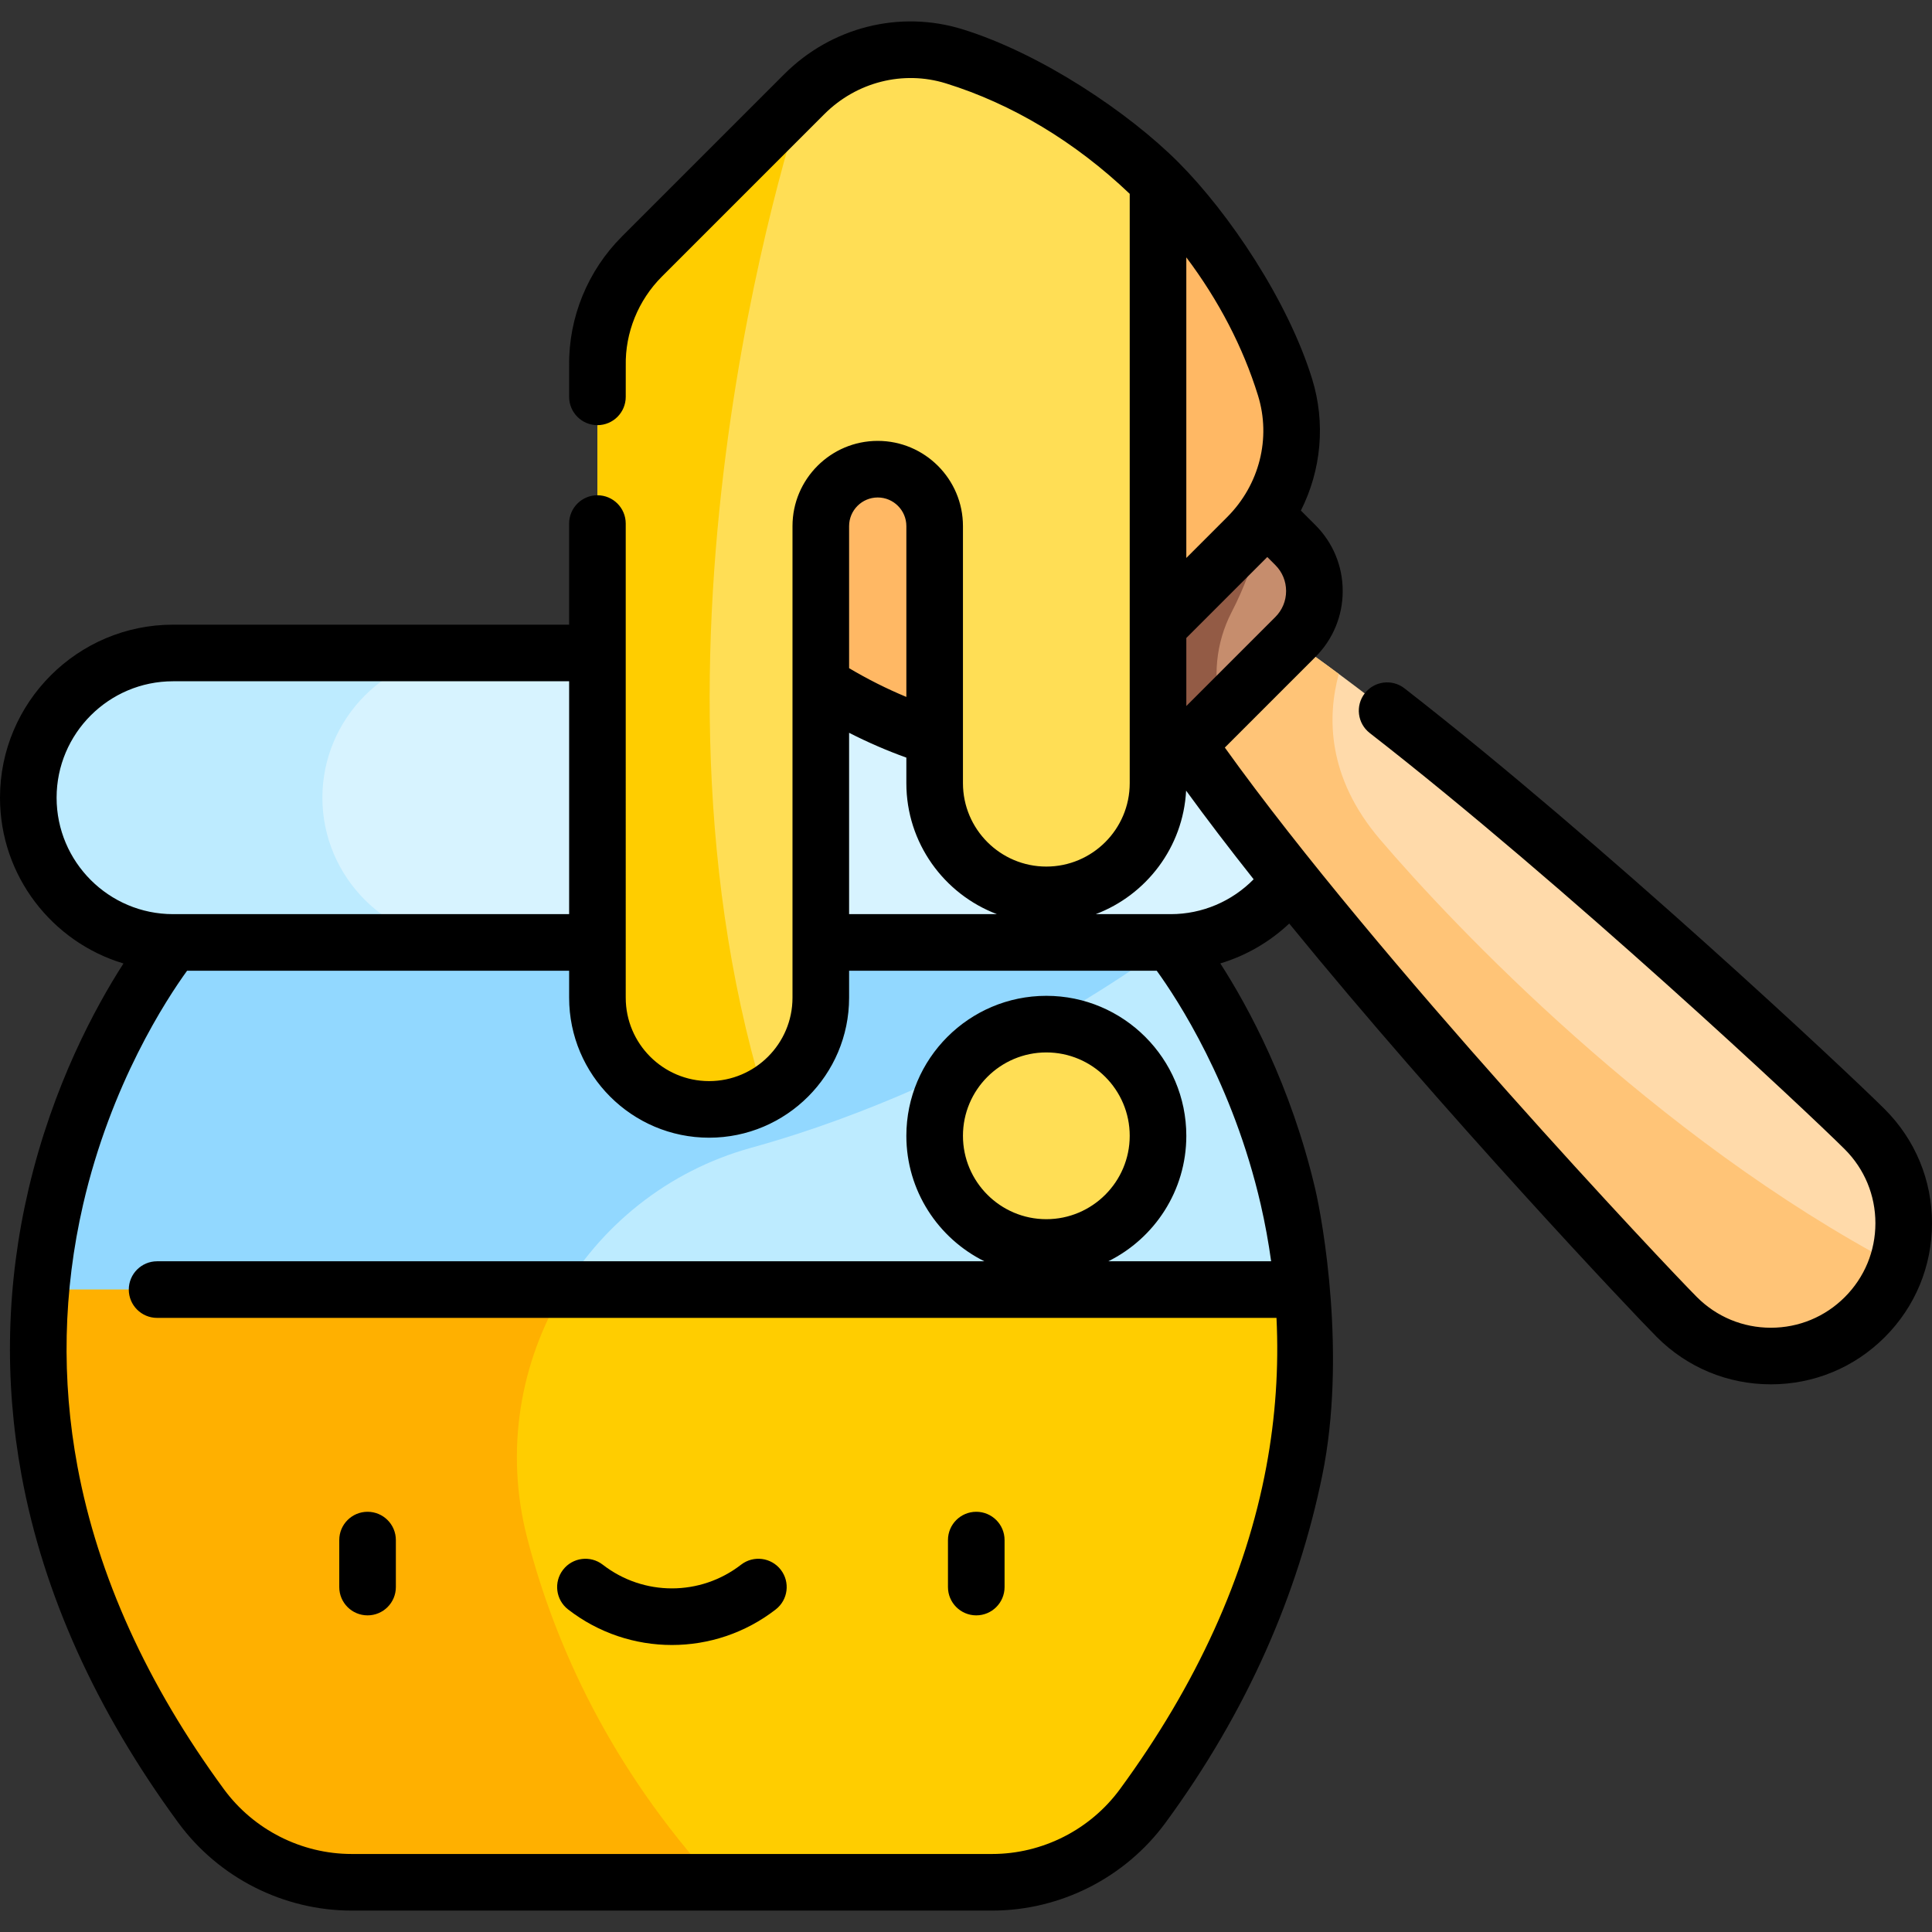 <?xml version="1.0" encoding="iso-8859-1"?>
<!-- Generator: Adobe Illustrator 19.0.0, SVG Export Plug-In . SVG Version: 6.00 Build 0)  -->
<svg xmlns="http://www.w3.org/2000/svg" xmlns:xlink="http://www.w3.org/1999/xlink" version="1.1" id="Layer_1" x="0px" y="0px" viewBox="0 0 512 512" style="enable-background:new 0 0 512 512;" xml:space="preserve" width="512" height="512">
<rect x="0" y="0" width="512" height="512" fill="#333333" stroke="none"/>
<g id="honey">
	<g id="fill">
		<path style="fill:#BDEBFF;" d="M310.272,249.758H45.856c0,0-85.114,102.681,7.432,228.832    c9.325,12.711,24.144,20.236,39.909,20.236h169.733c15.765,0,30.584-7.525,39.909-20.236    C395.386,352.439,310.272,249.758,310.272,249.758z"/>
		<path style="fill:#92D8FF;" d="M199.112,304.159c63.163-17.481,111.161-54.401,111.161-54.401l0,0l0,0H45.856    c0,0-85.114,102.681,7.432,228.832c9.325,12.711,24.144,20.236,39.909,20.236h96.329c-27.611-30.388-42.333-62.429-49.795-91.182    C128.083,362.75,154.412,316.53,199.112,304.159z"/>
		<path style="fill:#D7F3FF;" d="M310.272,249.758H45.856c-21.096,0-38.356-17.26-38.356-38.357l0,0    c0-21.096,17.26-38.357,38.356-38.357h264.416c21.096,0,38.357,17.261,38.357,38.357l0,0    C348.629,232.497,331.368,249.758,310.272,249.758z"/>
		<path style="fill:#BDEBFF;" d="M85.436,211.401L85.436,211.401c0-21.096,17.26-38.357,38.356-38.357H45.857    c-21.096,0-38.357,17.26-38.357,38.357l0,0c0,21.096,17.26,38.357,38.357,38.357h77.936    C102.696,249.758,85.436,232.498,85.436,211.401z"/>
		<path style="fill:#FFDAAA;" d="M494.189,299.269c13.747,13.747,13.747,36.036,0,49.784c-13.747,13.747-36.036,13.747-49.783,0    c-13.747-13.747-168.648-178.717-148.791-198.575C315.472,130.621,480.442,285.522,494.189,299.269z"/>
		<circle style="fill:#FFDE55;" cx="277.29" cy="301.001" r="29.597"/>
		<path style="fill:#FFCD00;" d="M53.289,478.59c9.325,12.711,24.144,20.236,39.909,20.236h169.733    c15.765,0,30.584-7.525,39.909-20.236c37.604-51.258,45.876-98.642,42.444-136.836H10.844    C7.413,379.948,15.685,427.331,53.289,478.59z"/>
		<path style="fill:#FFB000;" d="M10.844,341.753c-3.432,38.195,4.84,85.578,42.444,136.836    c9.325,12.711,24.144,20.236,39.909,20.236h96.329c-27.611-30.388-42.333-62.429-49.795-91.182    c-6.03-23.238-1.864-46.82,9.738-65.89H10.844z"/>
		<path style="fill:#FFC477;" d="M494.189,349.053c3.995-3.995,6.821-8.714,8.494-13.733    c-64.192-33.863-117.322-89.857-136.957-112.858c-14.107-16.526-13.988-32.612-10.933-43.865    c-28.765-21.341-52.408-34.89-59.178-28.119c-19.857,19.857,135.044,184.827,148.791,198.574    C458.153,362.8,480.442,362.8,494.189,349.053z"/>
		<path style="fill:#C68D6D;" d="M343.283,168.815l-29.332,29.332c-6.729,6.729-17.638,6.729-24.367,0l-38.159-38.159l53.699-53.699    l38.159,38.159C350.012,151.176,350.012,162.086,343.283,168.815z"/>
		<path style="fill:#935B45;" d="M313.952,198.147l9.768-9.768c-2.38-8.561-1.586-17.923,2.678-26.166    c6.812-13.171,8.942-25.708,8.943-25.709l-30.215-30.216l-53.699,53.699l38.159,38.159    C296.313,204.875,307.223,204.875,313.952,198.147z"/>
		<path style="fill:#FFB864;" d="M193.531,161.945c16.321,16.321,35.277,27.605,54.196,33.465    c14.047,4.351,29.353,0.364,39.751-10.034l43.036-43.036c10.398-10.398,14.385-25.704,10.034-39.751    c-5.86-18.919-17.145-37.875-33.465-54.196c-16.321-16.321-35.277-27.605-54.196-33.465c-14.047-4.351-29.353-0.364-39.751,10.034    l-43.036,43.036c-10.398,10.398-14.385,25.704-10.034,39.751C165.926,126.668,177.21,145.624,193.531,161.945z"/>
		<path style="fill:#FFDE55;" d="M252.886,14.929c-14.047-4.351-29.353-0.364-39.751,10.034l-43.036,43.036    c-7.799,7.798-11.991,18.358-11.764,29.076l-0.009,0v167.332c0,16.278,13.318,29.597,29.597,29.597h0    c16.278,0,29.597-13.318,29.597-29.597V139.423c0-8.298,6.789-15.087,15.087-15.087l0,0c8.298,0,15.087,6.789,15.087,15.087v68.13    c0,16.278,13.319,29.597,29.597,29.597h0c16.278,0,29.597-13.319,29.597-29.597V48.205    C290.61,31.988,271.73,20.766,252.886,14.929z"/>
		<path style="fill:#FFCD00;" d="M158.335,97.074l-0.009,0v167.332c0,16.278,13.318,29.597,29.597,29.597h0    c5.251,0,10.19-1.392,14.478-3.817c-37.635-124.898,10.734-265.224,10.734-265.224l-43.036,43.036    C162.301,75.797,158.108,86.356,158.335,97.074z"/>
	</g>
	<g id="stroke">
		<path d="M258.721,428.088c4.143,0,7.5-3.358,7.5-7.5v-12.451c0-4.142-3.357-7.5-7.5-7.5c-4.143,0-7.5,3.358-7.5,7.5v12.451    C251.221,424.73,254.579,428.088,258.721,428.088z"/>
		<path d="M97.408,428.088c4.143,0,7.5-3.358,7.5-7.5v-12.451c0-4.142-3.357-7.5-7.5-7.5s-7.5,3.358-7.5,7.5v12.451    C89.908,424.73,93.265,428.088,97.408,428.088z"/>
		<path d="M150.551,426.517c8.1,6.283,17.807,9.424,27.514,9.424c9.707,0,19.414-3.141,27.514-9.424    c3.273-2.539,3.868-7.25,1.329-10.523c-2.538-3.274-7.251-3.868-10.522-1.33c-10.787,8.367-25.854,8.367-36.641,0    c-3.272-2.539-7.985-1.944-10.522,1.33C146.682,419.267,147.277,423.979,150.551,426.517z"/>
		<path d="M499.493,293.966c-9.963-9.963-74.897-70.797-127.288-111.548c-3.271-2.543-7.981-1.954-10.525,1.315    c-2.543,3.27-1.955,7.982,1.315,10.525c51.846,40.328,116.044,100.469,125.891,110.315c5.232,5.232,8.114,12.189,8.114,19.588    c0,7.399-2.881,14.356-8.114,19.588c-5.232,5.232-12.189,8.114-19.588,8.114c-7.4,0-14.356-2.881-19.589-8.114    c-7.754-7.754-84.663-89.175-125.116-145.638l23.993-23.993c4.671-4.671,7.244-10.881,7.244-17.487    c0-6.606-2.573-12.816-7.244-17.487l-3.839-3.839c5.403-10.716,6.603-23.185,2.964-34.935    c-6.445-20.808-22.056-43.932-35.339-57.268S275.818,14.18,255.105,7.765c-16.661-5.161-34.775-0.603-47.273,11.895    l-43.036,43.036c-9.047,9.047-14.124,21.47-13.965,34.139c-0.003,0.08-0.004,8.335-0.004,8.335c0,4.142,3.358,7.5,7.5,7.5    c4.142,0,7.5-3.358,7.5-7.5c0,0,0.011-8.08,0.007-8.254c-0.186-8.741,3.302-17.348,9.568-23.614l43.036-43.036    c8.551-8.55,20.901-11.682,32.229-8.173c17.504,5.422,34.29,15.517,48.72,29.274v156.187c0,12.184-9.913,22.097-22.097,22.097    c-12.184,0-22.097-9.913-22.097-22.097v-68.13c0-12.454-10.132-22.586-22.587-22.586c-12.455,0-22.587,10.132-22.587,22.586    v124.983c0,12.184-9.913,22.097-22.097,22.097c-12.184,0-22.097-9.913-22.097-22.097V138.749c0-4.142-3.358-7.5-7.5-7.5    c-4.142,0-7.5,3.358-7.5,7.5v26.795H45.856C20.571,165.545,0,186.116,0,211.401c0,20.721,13.819,38.267,32.721,43.93    c-7.439,11.568-18.708,32.31-25.156,59.825c-5.875,25.073-6.5,50.581-1.857,75.816c5.774,31.388,19.748,62.359,41.533,92.054    c10.703,14.589,27.883,23.299,45.957,23.299h169.732c18.074,0,35.253-8.71,45.957-23.299    c21.785-29.695,35.137-60.787,41.533-92.054c6.466-31.609,0.132-67.324-1.857-75.816c-6.451-27.529-17.727-48.278-25.167-59.842    c6.804-2.044,13.056-5.656,18.265-10.567c41.004,50.292,91.221,103.388,97.442,109.609c8.065,8.065,18.789,12.507,30.195,12.507    c11.406,0,22.13-4.442,30.195-12.507c8.065-8.065,12.507-18.789,12.507-30.195C512,312.755,507.558,302.031,499.493,293.966z     M337.98,149.751c1.838,1.837,2.85,4.281,2.85,6.88c0,2.599-1.012,5.043-2.85,6.88l-23.593,23.593v-18.03l21.43-21.43    c0.009-0.009,0.018-0.019,0.028-0.028L337.98,149.751z M325.21,137.038l-10.824,10.824v-79.66    c8.565,11.389,15.03,23.802,18.997,36.608C336.892,116.138,333.761,128.487,325.21,137.038z M264.199,242.258H225.02v-48.059    c4.976,2.543,10.046,4.734,15.173,6.58v6.775C240.193,223.402,250.186,236.954,264.199,242.258z M232.607,131.837    c4.183,0,7.587,3.403,7.587,7.586v45.273c-5.145-2.14-10.218-4.677-15.173-7.619v-37.654    C225.02,135.24,228.423,131.837,232.607,131.837z M15,211.401c0-17.014,13.842-30.857,30.856-30.857h104.97v61.713H45.856    C28.842,242.258,15,228.415,15,211.401z M336.866,334.253h-43.154c12.239-6.069,20.675-18.691,20.675-33.252    c0-20.456-16.642-37.097-37.097-37.097c-20.455,0-37.097,16.642-37.097,37.097c0,14.561,8.437,27.183,20.675,33.252H41.63    c-4.142,0-7.5,3.358-7.5,7.5s3.358,7.5,7.5,7.5h296.653c0.644,13.148-0.251,26.331-2.694,39.431    c-5.409,28.996-18.462,57.752-38.796,85.469c-7.888,10.753-20.547,17.172-33.862,17.172H93.198    c-13.315,0-25.974-6.419-33.862-17.172c-20.334-27.717-33.387-56.474-38.796-85.469c-4.311-23.109-3.813-46.479,1.48-69.46    c7.367-31.984,22.134-54.478,27.559-61.967h101.248v7.148c0,20.455,16.642,37.097,37.097,37.097    c20.455,0,37.097-16.642,37.097-37.097v-7.148h81.53c5.424,7.488,20.192,29.983,27.559,61.967    C335.259,324.218,336.169,329.23,336.866,334.253z M255.193,301.001c0-12.185,9.913-22.097,22.097-22.097    c12.184,0,22.097,9.913,22.097,22.097c0,12.184-9.913,22.097-22.097,22.097C265.106,323.098,255.193,313.185,255.193,301.001z     M310.272,242.258h-19.891c13.428-5.082,23.163-17.739,23.952-32.732c5.456,7.51,11.498,15.411,17.897,23.492    C326.465,238.88,318.589,242.258,310.272,242.258z"/>
	</g>
</g>















</svg>
